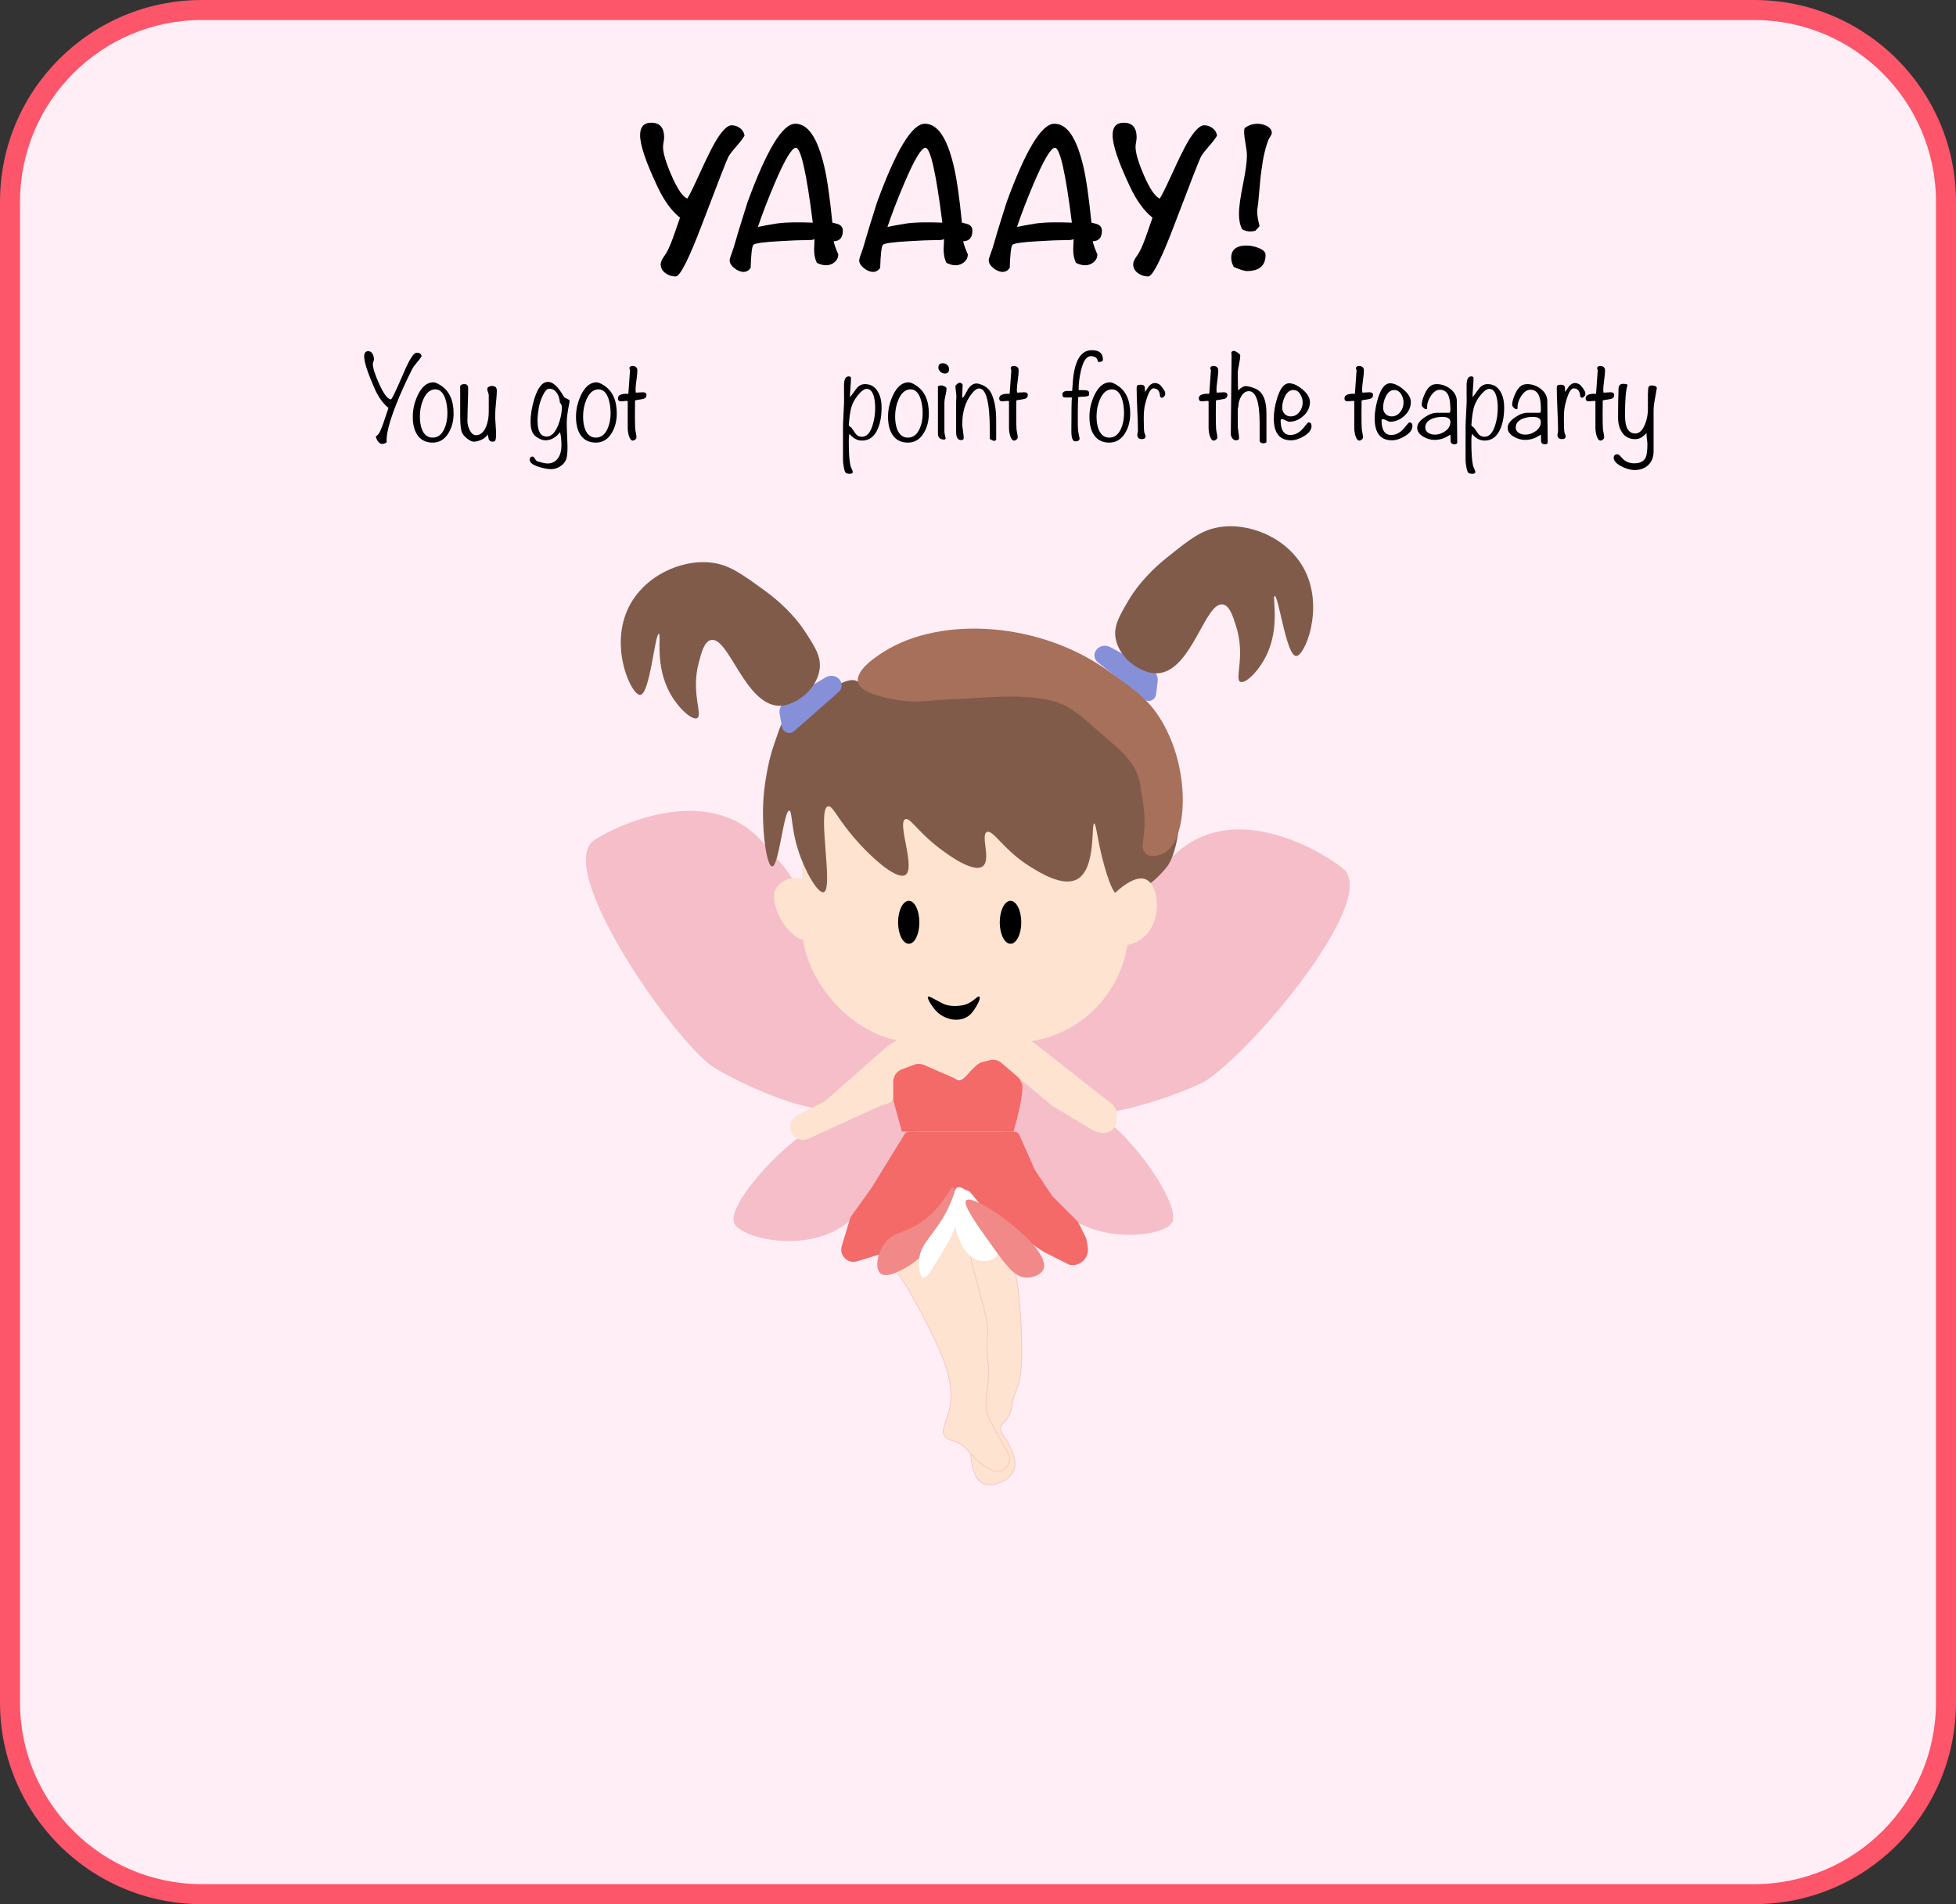 <?xml version="1.0" encoding="UTF-8"?><svg id="Layer_1" xmlns="http://www.w3.org/2000/svg" width="684" height="666" viewBox="0 0 684 666"><rect x="0" y="0" width="684" height="666" fill="#333333" stroke="none"/><defs><style>.cls-1{fill:#815b4a;}.cls-1,.cls-2,.cls-3,.cls-4,.cls-5,.cls-6,.cls-7,.cls-8,.cls-9,.cls-10,.cls-11{stroke-width:0px;}.cls-2,.cls-12{fill:#fde3d0;}.cls-3{fill:#8590d9;}.cls-4{fill:#f36a68;}.cls-5{fill:#000;}.cls-6{fill:#ffeef6;}.cls-7{fill:#fd556a;}.cls-8{fill:#f08988;}.cls-9{fill:#f5bec9;}.cls-10{fill:#fff;}.cls-12{stroke:#f7c3c2;stroke-miterlimit:10;stroke-width:.25px;}.cls-11{fill:#a6705b;}</style></defs><path class="cls-6" d="M70.58,3.5h542.84c37.02,0,67.08,30.06,67.08,67.08v524.84c0,37.02-30.06,67.08-67.08,67.08H70.58c-37.02,0-67.08-30.06-67.08-67.08V70.58C3.5,33.56,33.56,3.5,70.58,3.5Z"/><path class="cls-7" d="M613.42,7c35.06,0,63.58,28.52,63.58,63.58v524.84c0,35.06-28.52,63.58-63.58,63.58H70.58c-35.06,0-63.58-28.52-63.58-63.58V70.58C7,35.52,35.52,7,70.58,7h542.84M613.42,0H70.58C31.6,0,0,31.6,0,70.58v524.84C0,634.4,31.6,666,70.58,666h542.84c38.98,0,70.58-31.6,70.58-70.58V70.58c0-38.98-31.6-70.58-70.58-70.58h0Z"/><path class="cls-5" d="M147.42,124.62c-.3.54-.85,1.28-1.67,2.23-.81.95-1.35,1.7-1.62,2.27-2.19,4.29-4.09,8.51-5.71,12.65-2.37,6.06-3.44,10.37-3.2,12.92-.54.39-1.05.58-1.53.58-.96,0-1.73-.84-2.29-2.52.18-.15.47-.43.88-.83s1.04-1.84,1.91-4.3c.54-1.65,1.09-3.3,1.66-4.95-1.92-1.5-3.58-3.85-4.99-7.07-2.34-5.37-3.51-9.01-3.51-10.93,0-1.23.48-1.85,1.44-1.85.63,0,1.14.33,1.53.99.3.6.45,1.23.45,1.89,0,.21-.07.48-.2.81s-.2.58-.2.76c0,1.38.75,3.74,2.25,7.07,1.65,3.6,3.03,5.38,4.14,5.35.51-.54,1.94-3.54,4.28-9,2.07-4.89,3.61-7.33,4.63-7.33,1.08,0,1.67.42,1.75,1.26Z"/><path class="cls-5" d="M158.62,144.6c0,2.58-.57,4.83-1.71,6.75-1.35,2.31-3.23,3.46-5.62,3.46s-4.25-.95-5.45-2.83c-.99-1.56-1.49-3.63-1.49-6.21s.57-5.05,1.71-7.51c1.44-3.03,3.27-4.54,5.49-4.54.57,0,1.38.33,2.43.99,3.09,1.92,4.64,5.22,4.64,9.9ZM156.46,144.55c0-1.92-.26-3.65-.77-5.17-.75-2.13-1.91-3.2-3.46-3.2-1.8,0-3.21,1.19-4.23,3.55-.78,1.83-1.17,3.8-1.17,5.9,0,1.89.27,3.48.81,4.77.78,1.77,2,2.66,3.65,2.66,1.8,0,3.16-1.02,4.09-3.06.72-1.59,1.08-3.41,1.08-5.45Z"/><path class="cls-5" d="M173.74,136.63c0,.93-.1,2.32-.29,4.16-.2,1.85-.29,3.44-.29,4.79,0,.54.05,1.57.16,3.08.11,1.52.16,2.6.16,3.26,0,1.32-.15,2.12-.45,2.38-.18.12-.44.18-.77.18-.66,0-1.11-.29-1.35-.86-.12-.57-.24-1.12-.36-1.67-.87,1.34-2.36,2.18-4.45,2.52-.78.12-1.68-.23-2.7-1.04-.93-.72-1.55-1.45-1.85-2.17-.42-1-.63-2.91-.63-5.74v-9.81c-.18-.9.33-1.36,1.53-1.36.84,0,1.26.48,1.26,1.44,0,1.44-.04,3.32-.13,5.62-.09,2.94-.13,4.82-.13,5.62-.03,1.08.21,2.16.72,3.24.6,1.29,1.37,1.94,2.29,1.94,1.53,0,2.71-1.02,3.55-3.06.6-1.53.9-3.21.9-5.04v-5.89c0-.24-.08-.58-.25-1.01-.17-.43-.25-.79-.25-1.06,0-.15.01-.32.04-.5.42-.39.84-.6,1.26-.63,1.35-.12,2.02.41,2.02,1.58Z"/><path class="cls-5" d="M199.17,139.96c0,.18-.02.43-.04.76-.63,3-.95,5.42-.95,7.25,0,.93.04,2.36.13,4.28.09,1.92.14,3.36.14,4.32,0,1.86-.15,3.21-.45,4.05-.36.99-1.05,1.82-2.07,2.48-1.02.66-2.07.99-3.15.99-1.26,0-2.72-.27-4.37-.81-2.1-.66-3.15-1.46-3.15-2.38,0-.81.32-1.21.95-1.21.27,0,.51.18.72.54.3.51.5.79.58.85.24.24.86.46,1.85.67.9.24,1.57.36,2.02.36,1.68,0,2.96-.66,3.83-1.98.75-1.11,1.12-2.57,1.12-4.37,0-1.92-.17-3.45-.5-4.59-1.44,1.89-3.17,2.83-5.17,2.83-.6,0-1.3-.2-2.12-.61-.81-.41-1.41-.85-1.8-1.33-.81-.96-1.21-2.47-1.21-4.54,0-2.55.46-5.29,1.39-8.23,1.2-3.81,2.77-5.72,4.73-5.72,1.56,0,3.21,1.41,4.95,4.23.18.33.46.76.86,1.3.39.12.96.41,1.71.86ZM196.47,142.44c0-.63-.22-1.15-.67-1.58-.09-1.26-.41-2.34-.95-3.24-.69-1.11-1.62-1.67-2.79-1.67-.81,0-1.62.92-2.43,2.75-.6,1.38-1.01,2.67-1.21,3.87-.3,1.8-.45,3.33-.45,4.59,0,3.69,1.06,5.53,3.2,5.53,1.62,0,2.97-1.35,4.05-4.05.84-2.19,1.26-4.26,1.26-6.21Z"/><path class="cls-5" d="M215.68,144.6c0,2.58-.57,4.83-1.71,6.75-1.35,2.31-3.23,3.46-5.62,3.46s-4.25-.95-5.45-2.83c-.99-1.56-1.48-3.63-1.48-6.21s.57-5.05,1.71-7.51c1.44-3.03,3.27-4.54,5.49-4.54.57,0,1.38.33,2.43.99,3.09,1.92,4.63,5.22,4.63,9.9ZM213.52,144.55c0-1.92-.25-3.65-.76-5.17-.75-2.13-1.91-3.2-3.46-3.2-1.8,0-3.21,1.19-4.23,3.55-.78,1.83-1.17,3.8-1.17,5.9,0,1.89.27,3.48.81,4.77.78,1.77,1.99,2.66,3.64,2.66,1.8,0,3.17-1.02,4.09-3.06.72-1.59,1.08-3.41,1.08-5.45Z"/><path class="cls-5" d="M225.49,139.29c-.24.18-.81.33-1.71.45-.99.12-1.56.23-1.71.32-.03.33-.04,2-.04,5,0,2.34.03,3.92.09,4.72,0,.33.08.86.23,1.58.15.72.22,1.28.22,1.67,0,.24-.15.48-.45.72s-.57.36-.81.36c-.6,0-1.08-.62-1.44-1.84-.24-.9-.36-1.76-.36-2.57v-9.36c-.18-.15-.85-.15-2.02,0-.93.12-1.4-.22-1.4-1.03,0-1.14,1.21-1.67,3.64-1.58l.58-8.15c0-.09-.04-.23-.11-.43-.08-.2-.11-.34-.11-.43,0-.18.12-.35.36-.52.24-.17.52-.23.85-.2,1.05.09,1.58.62,1.58,1.58,0,.75-.11,1.88-.32,3.38-.21,1.5-.31,2.61-.31,3.33,0,.36.03.71.09,1.04l2.47-.13c.84,0,1.26.33,1.26.99,0,.48-.2.85-.59,1.12Z"/><path class="cls-5" d="M308.29,142.44c0,2.97-.43,5.46-1.3,7.47-1.17,2.79-3.01,4.19-5.54,4.19-1.65,0-3.09-.76-4.32-2.29-.21.09-.31,1.02-.31,2.79,0,3.9.19,6.66.58,8.28.03.15.17.51.43,1.08.25.57.38.92.38,1.04,0,.48-.3.72-.9.72-.72,0-1.22-.11-1.51-.32s-.53-.9-.74-2.07c-.18-.99-.27-1.77-.27-2.34v-11.43c0-1.05.05-2.46.16-4.23.11-2.07.17-3.48.2-4.23.03-.81.03-1.86,0-3.15v-3.2c0-2.07.54-3.1,1.62-3.1.54,0,.81.2.81.58,0,.75-.06,1.84-.18,3.29-.12,1.44-.18,2.52-.18,3.24h.18c.69-.93,1.38-1.88,2.07-2.83.81-1.05,1.81-1.58,3.01-1.58,2.01,0,3.52.9,4.54,2.7.84,1.44,1.26,3.24,1.26,5.4ZM306.04,142.62c0-1.59-.17-2.95-.5-4.09-.51-1.68-1.33-2.52-2.47-2.52-.84,0-1.86.74-3.06,2.21-1.05,1.29-1.79,2.61-2.21,3.96-.33,1.02-.6,2.52-.81,4.5-.12,1.44-.18,2.13-.18,2.07,0,.09.13.24.4.45.18.12.36.26.54.41.48.69.96,1.39,1.46,2.09s1.23,1.06,2.22,1.06c1.64,0,2.88-1.35,3.72-4.05.6-1.92.9-3.94.9-6.08Z"/><path class="cls-5" d="M324.81,144.6c0,2.58-.57,4.83-1.71,6.75-1.35,2.31-3.23,3.46-5.62,3.46s-4.25-.95-5.45-2.83c-.99-1.56-1.49-3.63-1.49-6.21s.57-5.05,1.71-7.51c1.44-3.03,3.27-4.54,5.49-4.54.57,0,1.38.33,2.43.99,3.09,1.92,4.64,5.22,4.64,9.9ZM322.65,144.55c0-1.92-.26-3.65-.77-5.17-.75-2.13-1.91-3.2-3.46-3.2-1.8,0-3.21,1.19-4.23,3.55-.78,1.83-1.17,3.8-1.17,5.9,0,1.89.27,3.48.81,4.77.78,1.77,2,2.66,3.65,2.66,1.8,0,3.16-1.02,4.09-3.06.72-1.59,1.08-3.41,1.08-5.45Z"/><path class="cls-5" d="M331.01,135.87c0,.54-.13,1.35-.38,2.43-.26,1.08-.38,1.89-.38,2.43v9.95c0,.66.15,1.56.45,2.7-.12.24-.29.36-.5.36-1.47,0-2.21-.7-2.21-2.12v-16.51c.39-.21.77-.31,1.12-.31s.74.11,1.12.31c.51.21.77.47.77.76ZM331.87,129.12c0,1.02-.48,1.53-1.44,1.53-.57,0-1.09-.21-1.57-.63-.48-.42-.72-.9-.72-1.44,0-1.02.51-1.53,1.53-1.53.6,0,1.12.2,1.55.58.43.39.65.88.65,1.48Z"/><path class="cls-5" d="M348.38,153.69c-.17.33-.41.5-.72.5s-.82-.21-1.53-.63v-2.75c0-9.96-1.24-14.94-3.72-14.94-.78,0-1.61.57-2.51,1.71-2.27,2.82-3.4,6.38-3.4,10.66,0,.57.08,1.4.25,2.5.17,1.1.25,1.93.25,2.5,0,.45-.31.68-.91.68-1.16,0-1.74-.95-1.74-2.83v-10.22c0-.27.01-.66.04-1.17.03-.51.04-.9.04-1.17,0-.39-.05-.96-.16-1.71-.11-.75-.16-1.3-.16-1.67,0-.24.19-.52.56-.83.38-.32.67-.47.88-.47.39,0,.75.21,1.08.63-.09,1.95-.13,3.09-.13,3.42,0,.45.01.89.04,1.3.27-.09.63-.58,1.08-1.48.57-1.14,1.05-1.92,1.44-2.34.72-.84,1.54-1.26,2.47-1.26.36,0,.9.14,1.62.41,1.62.6,2.77,1.59,3.46,2.97,1.17,2.37,1.75,5.51,1.75,9.41v6.79Z"/><path class="cls-5" d="M358.82,139.29c-.24.18-.81.33-1.71.45-.99.12-1.56.23-1.71.32-.03.33-.04,2-.04,5,0,2.34.03,3.92.09,4.72,0,.33.07.86.22,1.58s.23,1.28.23,1.67c0,.24-.15.48-.45.72s-.57.36-.81.36c-.6,0-1.08-.62-1.44-1.84-.24-.9-.36-1.76-.36-2.57v-9.36c-.18-.15-.85-.15-2.02,0-.94.12-1.4-.22-1.4-1.03,0-1.14,1.21-1.67,3.65-1.58l.58-8.15c0-.09-.04-.23-.11-.43-.08-.2-.11-.34-.11-.43,0-.18.12-.35.36-.52s.52-.23.86-.2c1.05.09,1.57.62,1.57,1.58,0,.75-.11,1.88-.31,3.38-.21,1.5-.32,2.61-.32,3.33,0,.36.03.71.09,1.04l2.48-.13c.84,0,1.26.33,1.26.99,0,.48-.2.85-.58,1.12Z"/><path class="cls-5" d="M385.69,125.7c0,.6-.45.9-1.35.9-.18,0-.31-.03-.41-.09-.12-1.29-.96-1.93-2.52-1.93-1.47,0-2.61,1.69-3.42,5.06-.54,2.38-.81,4.65-.81,6.82.21-.03.48-.03.81,0h1.21c1.11,0,1.67.33,1.67.99,0,.21-.03.51-.09.9-.49.27-1.24.41-2.28.41-.79,0-1.28.06-1.46.18-.09,1.17-.14,3.29-.14,6.34v3.24c0,1.44.18,2.9.53,4.37.06.15.1.29.1.4,0,.72-.51,1.08-1.53,1.08-.9,0-1.35-1.21-1.35-3.64,0-6.6.06-10.5.18-11.7.06,0-.71,0-2.29,0-.69,0-1.04-.33-1.04-.99,0-.87.6-1.3,1.8-1.3h1.62c.06-.6.12-1.37.18-2.29.45-7.98,2.68-11.97,6.71-11.97,2.58,0,3.87,1.08,3.87,3.24Z"/><path class="cls-5" d="M395.23,144.6c0,2.58-.57,4.83-1.71,6.75-1.35,2.31-3.23,3.46-5.62,3.46s-4.25-.95-5.45-2.83c-.99-1.56-1.48-3.63-1.48-6.21s.57-5.05,1.71-7.51c1.44-3.03,3.27-4.54,5.49-4.54.57,0,1.38.33,2.43.99,3.09,1.92,4.63,5.22,4.63,9.9ZM393.07,144.55c0-1.92-.25-3.65-.76-5.17-.75-2.13-1.91-3.2-3.46-3.2-1.8,0-3.21,1.19-4.23,3.55-.78,1.83-1.17,3.8-1.17,5.9,0,1.89.27,3.48.81,4.77.78,1.77,1.99,2.66,3.64,2.66,1.8,0,3.17-1.02,4.09-3.06.72-1.59,1.08-3.41,1.08-5.45Z"/><path class="cls-5" d="M407.47,137.44c0,.12-.02.38-.05.77-.39.6-.76.9-1.12.9-.24,0-.45-.15-.63-.45-.09-1.89-.87-2.83-2.34-2.83-.96,0-1.91,1.77-2.83,5.31-.36,1.29-.54,3.01-.54,5.17,0,2.76.07,4.46.23,5.08.03.09.1.28.22.56.12.29.18.5.18.65,0,.66-.45.99-1.35.99-1.02,0-1.53-.52-1.53-1.58,0-.15.04-.37.11-.65s.11-.5.11-.65c0-1.65-.08-4.12-.23-7.42s-.22-5.78-.22-7.43c0-.6.1-.97.31-1.1.21-.14.62-.2,1.21-.2.75,0,1.19.27,1.31.81.03.6.06,1.19.09,1.75.78-1.2,1.23-1.88,1.35-2.03.66-.75,1.35-1.12,2.07-1.12.54,0,1.08.17,1.62.5.3.18.71.65,1.24,1.39.52.75.79,1.28.79,1.58Z"/><path class="cls-5" d="M428.62,139.29c-.24.18-.81.33-1.71.45-.99.12-1.56.23-1.71.32-.03.33-.04,2-.04,5,0,2.34.03,3.92.09,4.72,0,.33.07.86.22,1.58s.23,1.28.23,1.67c0,.24-.15.48-.45.72s-.57.36-.81.36c-.6,0-1.08-.62-1.44-1.84-.24-.9-.36-1.76-.36-2.57v-9.36c-.18-.15-.85-.15-2.02,0-.94.12-1.4-.22-1.4-1.03,0-1.14,1.21-1.67,3.65-1.58l.58-8.15c0-.09-.04-.23-.11-.43-.08-.2-.11-.34-.11-.43,0-.18.12-.35.36-.52s.52-.23.86-.2c1.05.09,1.57.62,1.57,1.58,0,.75-.11,1.88-.31,3.38-.21,1.5-.32,2.61-.32,3.33,0,.36.03.71.09,1.04l2.48-.13c.84,0,1.26.33,1.26.99,0,.48-.2.85-.58,1.12Z"/><path class="cls-5" d="M442.88,154.68c-.24.24-.69.36-1.35.36-.33,0-.67-.21-1.04-.63v-6.17c0-7.62-1.27-11.43-3.8-11.43-1.07,0-1.97.63-2.68,1.89-.63,1.08-.94,2.19-.94,3.33,0,.12-.04.31-.11.56-.08.26-.11.44-.11.56v5.76c0,.51.07,1.25.22,2.21.15.96.22,1.68.22,2.16s-.36.72-1.08.72c-.51,0-.94-.24-1.28-.72-.34-.48-.52-.98-.52-1.49l.27-27.71c-.06-.18-.09-.36-.09-.54,0-.54.3-.81.9-.81.3,0,.74.2,1.33.61.59.41.88.75.88,1.02,0,.72-.14,1.76-.43,3.11-.29,1.35-.43,2.38-.43,3.07,0,.06.03,2.06.09,6,1.11-.99,1.96-1.49,2.56-1.49.96,0,2.12.29,3.46.86,2.61,1.08,3.92,3.93,3.92,8.55v10.21Z"/><path class="cls-5" d="M458.63,149.01c0,1.32-.88,2.5-2.66,3.55-1.59.96-3.09,1.44-4.5,1.44-4.02,0-6.03-2.55-6.03-7.65,0-2.25.4-4.66,1.21-7.25,1.08-3.36,2.46-5.04,4.14-5.04,1.44,0,3.02.73,4.73,2.18,1.71,1.46,2.56,2.9,2.56,4.34,0,1.86-.75,3.48-2.25,4.86s-3.19,2.07-5.08,2.07c-.18,0-.56-.15-1.15-.45-.58-.3-.98-.45-1.19-.45-.39,0-.58.12-.58.36,0,3.45,1.14,5.17,3.42,5.17,1.17,0,2.25-.39,3.24-1.17.6-.45,1.26-1.15,1.98-2.11.57-.75.95-1.12,1.12-1.12.69,0,1.04.42,1.04,1.26ZM455.53,140.73c0-1.05-.3-2.03-.9-2.95-.6-.92-1.39-1.37-2.38-1.37-1.2,0-2.18.75-2.92,2.25-.63,1.26-.95,2.57-.95,3.92,0,.87.28,1.6.83,2.18.56.58,1.27.88,2.14.88,1.23,0,2.25-.52,3.06-1.58.75-.96,1.12-2.07,1.12-3.33Z"/><path class="cls-5" d="M479.56,139.29c-.24.18-.81.33-1.71.45-.99.12-1.56.23-1.71.32-.03.33-.04,2-.04,5,0,2.34.03,3.92.09,4.72,0,.33.08.86.23,1.58.15.72.22,1.28.22,1.67,0,.24-.15.48-.45.72s-.57.36-.81.36c-.6,0-1.08-.62-1.44-1.84-.24-.9-.36-1.76-.36-2.57v-9.36c-.18-.15-.85-.15-2.02,0-.93.12-1.4-.22-1.4-1.03,0-1.14,1.21-1.67,3.64-1.58l.58-8.15c0-.09-.04-.23-.11-.43-.08-.2-.11-.34-.11-.43,0-.18.12-.35.36-.52.24-.17.52-.23.85-.2,1.05.09,1.58.62,1.58,1.58,0,.75-.11,1.88-.32,3.38-.21,1.5-.31,2.61-.31,3.33,0,.36.03.71.09,1.04l2.47-.13c.84,0,1.26.33,1.26.99,0,.48-.2.85-.59,1.12Z"/><path class="cls-5" d="M493.91,149.01c0,1.32-.88,2.5-2.66,3.55-1.59.96-3.09,1.44-4.5,1.44-4.02,0-6.03-2.55-6.03-7.65,0-2.25.4-4.66,1.21-7.25,1.08-3.36,2.46-5.04,4.14-5.04,1.44,0,3.02.73,4.73,2.18,1.71,1.46,2.56,2.9,2.56,4.34,0,1.86-.75,3.48-2.25,4.86s-3.19,2.07-5.08,2.07c-.18,0-.56-.15-1.15-.45-.58-.3-.98-.45-1.19-.45-.39,0-.58.12-.58.36,0,3.45,1.14,5.17,3.42,5.17,1.17,0,2.25-.39,3.24-1.17.6-.45,1.26-1.15,1.98-2.11.57-.75.95-1.12,1.12-1.12.69,0,1.04.42,1.04,1.26ZM490.81,140.73c0-1.05-.3-2.03-.9-2.95-.6-.92-1.39-1.37-2.38-1.37-1.2,0-2.18.75-2.92,2.25-.63,1.26-.95,2.57-.95,3.92,0,.87.28,1.6.83,2.18.56.58,1.27.88,2.14.88,1.23,0,2.25-.52,3.06-1.58.75-.96,1.12-2.07,1.12-3.33Z"/><path class="cls-5" d="M509.57,154.77c0,.42-.33.63-.99.63-.72,0-1.16-.3-1.3-.9-.03-.09-.05-.68-.05-1.76,0-.3-.04-.54-.13-.72-1.68,1.23-3.5,1.84-5.44,1.84-1.35,0-2.66-.38-3.92-1.12-1.44-.84-2.16-1.89-2.16-3.15s.85-2.43,2.56-3.6c1.56-1.08,3-1.62,4.32-1.62h4.46c.18-.18.27-.5.27-.95,0-2.01-.17-3.52-.49-4.54-.54-1.71-1.61-2.57-3.2-2.57-1.14,0-2.19.72-3.15,2.16-.87,1.32-1.3,2.58-1.3,3.78v.5c0,.24-.12.36-.36.36-.3,0-.63-.18-.99-.54-.36-.36-.54-.67-.54-.94,0-.84.25-1.9.76-3.17.51-1.27,1.06-2.24,1.67-2.9.75-.81,1.68-1.21,2.79-1.21,1.71,0,3.29.54,4.72,1.62,1.53,1.17,2.31,2.58,2.34,4.23l.14,14.58ZM507.19,147.61c0-1.2-.93-1.8-2.79-1.8-1.47,0-2.76.26-3.87.77-1.41.66-2.12,1.65-2.12,2.97,0,.81.38,1.44,1.12,1.89.63.39,1.38.58,2.25.58,1.29,0,2.51-.42,3.67-1.26s1.73-1.89,1.73-3.15Z"/><path class="cls-5" d="M526,142.44c0,2.97-.43,5.46-1.3,7.47-1.17,2.79-3.01,4.19-5.54,4.19-1.65,0-3.09-.76-4.32-2.29-.21.09-.31,1.02-.31,2.79,0,3.9.19,6.66.58,8.28.03.15.17.51.43,1.08.25.57.38.92.38,1.04,0,.48-.3.72-.9.72-.72,0-1.22-.11-1.51-.32s-.53-.9-.74-2.07c-.18-.99-.27-1.77-.27-2.34v-11.43c0-1.05.05-2.46.16-4.23.11-2.07.17-3.48.2-4.23.03-.81.03-1.86,0-3.15v-3.2c0-2.07.54-3.1,1.62-3.1.54,0,.81.2.81.58,0,.75-.06,1.84-.18,3.29-.12,1.44-.18,2.52-.18,3.24h.18c.69-.93,1.38-1.88,2.07-2.83.81-1.05,1.81-1.58,3.01-1.58,2.01,0,3.52.9,4.54,2.7.84,1.44,1.26,3.24,1.26,5.4ZM523.75,142.62c0-1.59-.17-2.95-.5-4.09-.51-1.68-1.33-2.52-2.47-2.52-.84,0-1.86.74-3.06,2.21-1.05,1.29-1.79,2.61-2.21,3.96-.33,1.02-.6,2.52-.81,4.5-.12,1.44-.18,2.13-.18,2.07,0,.09.13.24.4.45.18.12.36.26.54.41.48.69.96,1.39,1.46,2.09s1.23,1.06,2.22,1.06c1.64,0,2.88-1.35,3.72-4.05.6-1.92.9-3.94.9-6.08Z"/><path class="cls-5" d="M541.21,154.77c0,.42-.33.63-.99.63-.72,0-1.16-.3-1.3-.9-.03-.09-.04-.68-.04-1.76,0-.3-.04-.54-.13-.72-1.68,1.23-3.5,1.84-5.45,1.84-1.35,0-2.66-.38-3.92-1.12-1.44-.84-2.16-1.89-2.16-3.15s.86-2.43,2.57-3.6c1.56-1.08,3-1.62,4.32-1.62h4.46c.18-.18.27-.5.27-.95,0-2.01-.17-3.52-.5-4.54-.54-1.71-1.61-2.57-3.2-2.57-1.14,0-2.19.72-3.15,2.16-.87,1.32-1.31,2.58-1.31,3.78v.5c0,.24-.12.36-.36.36-.3,0-.63-.18-.99-.54-.36-.36-.54-.67-.54-.94,0-.84.25-1.9.76-3.17.51-1.27,1.06-2.24,1.67-2.9.75-.81,1.68-1.21,2.79-1.21,1.71,0,3.29.54,4.73,1.62,1.53,1.17,2.31,2.58,2.34,4.23l.13,14.58ZM538.82,147.61c0-1.2-.93-1.8-2.79-1.8-1.47,0-2.76.26-3.87.77-1.41.66-2.12,1.65-2.12,2.97,0,.81.38,1.44,1.12,1.89.63.39,1.38.58,2.25.58,1.29,0,2.51-.42,3.67-1.26,1.15-.84,1.73-1.89,1.73-3.15Z"/><path class="cls-5" d="M554.39,137.44c0,.12-.02.38-.05.77-.39.6-.76.9-1.12.9-.24,0-.45-.15-.63-.45-.09-1.89-.87-2.83-2.34-2.83-.96,0-1.91,1.77-2.83,5.31-.36,1.29-.54,3.01-.54,5.17,0,2.76.07,4.46.23,5.08.03.09.1.28.22.56.12.29.18.5.18.65,0,.66-.45.99-1.35.99-1.02,0-1.53-.52-1.53-1.58,0-.15.04-.37.11-.65s.11-.5.11-.65c0-1.65-.08-4.12-.23-7.42s-.22-5.78-.22-7.43c0-.6.1-.97.31-1.1.21-.14.62-.2,1.21-.2.75,0,1.19.27,1.31.81.03.6.06,1.19.09,1.75.78-1.2,1.23-1.88,1.35-2.03.66-.75,1.35-1.12,2.07-1.12.54,0,1.08.17,1.62.5.3.18.71.65,1.24,1.39.52.75.79,1.28.79,1.58Z"/><path class="cls-5" d="M563.89,139.29c-.24.18-.81.33-1.71.45-.99.12-1.56.23-1.71.32-.03.33-.04,2-.04,5,0,2.34.03,3.92.09,4.72,0,.33.08.86.23,1.58.15.72.22,1.28.22,1.67,0,.24-.15.48-.45.72s-.57.36-.81.36c-.6,0-1.08-.62-1.44-1.84-.24-.9-.36-1.76-.36-2.57v-9.36c-.18-.15-.85-.15-2.02,0-.93.12-1.4-.22-1.4-1.03,0-1.14,1.21-1.67,3.64-1.58l.58-8.15c0-.09-.04-.23-.11-.43-.08-.2-.11-.34-.11-.43,0-.18.12-.35.36-.52.24-.17.52-.23.85-.2,1.05.09,1.58.62,1.58,1.58,0,.75-.11,1.88-.32,3.38-.21,1.5-.31,2.61-.31,3.33,0,.36.03.71.09,1.04l2.47-.13c.84,0,1.26.33,1.26.99,0,.48-.2.85-.59,1.12Z"/><path class="cls-5" d="M579.37,135.82c-.25,1.32-.48,2.64-.7,3.96-.28,1.41-.42,2.73-.42,3.96v14.09c0,2.01-.61,3.61-1.82,4.79-1.21,1.18-2.84,1.78-4.88,1.78-1.11,0-2.36-.3-3.74-.9-1.59-.66-2.68-1.49-3.28-2.48-.15-.27-.23-.54-.23-.81,0-.87.42-1.31,1.26-1.31.18,0,.38.06.58.18.51.54,1.02,1.06,1.53,1.58,1.02.93,2.31,1.39,3.87,1.39,1.98,0,3.3-.69,3.96-2.07.39-.87.58-2.45.58-4.72,0-.3-.06-.9-.18-1.8-.12-.75-.15-1.41-.09-1.98-.84.78-1.44,1.28-1.8,1.49-.66.42-1.38.63-2.16.63-2.04,0-3.59-.79-4.64-2.38-.93-1.38-1.39-3.13-1.39-5.27,0-4.05.06-7.47.18-10.26.12-.96.64-1.44,1.58-1.44,1.14,0,1.65.2,1.53.58-.57,1.56-.86,5.05-.86,10.48,0,4.2,1.19,6.3,3.58,6.3,1.46,0,2.62-1.12,3.49-3.38.66-1.74.97-3.49.94-5.26v-5.13c.03-.51.07-1.15.11-1.93s.53-1.14,1.46-1.08c1.08.09,1.59.42,1.53.99Z"/><path class="cls-5" d="M260.38,47.41c-.55.95-1.51,2.21-2.89,3.79-1.38,1.58-2.3,2.79-2.78,3.64-.48.85-3.49,8.58-9.04,23.17-4.7,12.45-7.83,18.68-9.38,18.68-1.35,0-2.53-.38-3.53-1.12-1.15-.8-1.72-1.85-1.72-3.15,0-.8.45-1.8,1.35-3s1.9-3.32,3-6.38c.8-2.3,1.6-4.6,2.4-6.9-3-2.4-5.65-6.07-7.95-11.02-4-8.45-6-14.4-6-17.85,0-2.9,1.3-4.35,3.9-4.35,3,0,4.5,1.72,4.5,5.17,0,.35-.06.89-.19,1.61-.12.73-.19,1.29-.19,1.69,0,2.1.98,5.4,2.93,9.9,2.05,4.75,3.9,7.48,5.55,8.17.65-.95,2.07-3.83,4.27-8.62,2.4-5.3,4.28-9.1,5.62-11.4,2.25-3.75,4.12-5.62,5.62-5.62,1.1,0,2.09.34,2.96,1.01.87.68,1.39,1.54,1.54,2.59Z"/><path class="cls-5" d="M294.73,80.71c0,2.4-1.08,3.63-3.22,3.67.25,1.15.8,2.7,1.65,4.65-.05,1.1-.5,2-1.35,2.7-.85.7-1.85,1.05-3,1.05-.9,0-1.95-.27-3.15-.83-.65-1.3-.97-2.85-.97-4.65,0-.45.02-1.1.08-1.95.05-.85.07-1.47.07-1.88,0,.35-.82.52-2.47.52-2.8,0-6.12.13-9.97.38-5.5.3-8.49.73-8.96,1.28-.48.55-.79,3.22-.94,8.03-.65.95-1.48,1.42-2.47,1.42-1.05,0-2.13-.44-3.23-1.31-1.1-.87-1.65-1.81-1.65-2.81,0-.35.45-1.75,1.35-4.2,1-3.55,2.62-8.88,4.88-15.97,6.7-18.35,12.27-27.53,16.72-27.53s7.7,4.85,10.05,14.55c1.05,4.35,2.02,11.03,2.92,20.03,1.3.3,2.12.55,2.47.75.8.45,1.2,1.15,1.2,2.1ZM284.23,77.86c-2.2-17.45-4.18-26.17-5.92-26.17-1.4,0-3.85,4.1-7.35,12.3-2.5,5.9-4.47,11.02-5.92,15.38,1.6-.35,3.98-.77,7.12-1.28,2.85-.35,6.87-.42,12.08-.22Z"/><path class="cls-5" d="M340.03,80.71c0,2.4-1.08,3.63-3.22,3.67.25,1.15.8,2.7,1.65,4.65-.05,1.1-.5,2-1.35,2.7-.85.7-1.85,1.05-3,1.05-.9,0-1.95-.27-3.15-.83-.65-1.3-.98-2.85-.98-4.65,0-.45.02-1.1.08-1.95.05-.85.08-1.47.08-1.88,0,.35-.83.52-2.48.52-2.8,0-6.12.13-9.97.38-5.5.3-8.49.73-8.96,1.28-.48.55-.79,3.22-.94,8.03-.65.95-1.47,1.42-2.47,1.42-1.05,0-2.13-.44-3.22-1.31-1.1-.87-1.65-1.81-1.65-2.81,0-.35.45-1.75,1.35-4.2,1-3.55,2.62-8.88,4.88-15.97,6.7-18.35,12.27-27.53,16.73-27.53s7.7,4.85,10.05,14.55c1.05,4.35,2.03,11.03,2.92,20.03,1.3.3,2.12.55,2.48.75.8.45,1.2,1.15,1.2,2.1ZM329.53,77.86c-2.2-17.45-4.17-26.17-5.92-26.17-1.4,0-3.85,4.1-7.35,12.3-2.5,5.9-4.48,11.02-5.92,15.38,1.6-.35,3.97-.77,7.12-1.28,2.85-.35,6.87-.42,12.07-.22Z"/><path class="cls-5" d="M385.33,80.71c0,2.4-1.08,3.63-3.22,3.67.25,1.15.8,2.7,1.65,4.65-.05,1.1-.5,2-1.35,2.7-.85.7-1.85,1.05-3,1.05-.9,0-1.95-.27-3.15-.83-.65-1.3-.97-2.85-.97-4.65,0-.45.02-1.1.08-1.95.05-.85.07-1.47.07-1.88,0,.35-.82.52-2.47.52-2.8,0-6.12.13-9.97.38-5.5.3-8.49.73-8.96,1.28-.48.55-.79,3.22-.94,8.03-.65.95-1.48,1.42-2.47,1.42-1.05,0-2.13-.44-3.23-1.31-1.1-.87-1.65-1.81-1.65-2.81,0-.35.45-1.75,1.35-4.2,1-3.55,2.62-8.88,4.88-15.97,6.7-18.35,12.27-27.53,16.72-27.53s7.7,4.85,10.05,14.55c1.05,4.35,2.02,11.03,2.92,20.03,1.3.3,2.12.55,2.47.75.8.45,1.2,1.15,1.2,2.1ZM374.83,77.86c-2.2-17.45-4.18-26.17-5.92-26.17-1.4,0-3.85,4.1-7.35,12.3-2.5,5.9-4.47,11.02-5.92,15.38,1.6-.35,3.98-.77,7.12-1.28,2.85-.35,6.87-.42,12.08-.22Z"/><path class="cls-5" d="M425.61,47.41c-.55.95-1.51,2.21-2.89,3.79-1.38,1.58-2.3,2.79-2.78,3.64-.48.85-3.49,8.58-9.04,23.17-4.7,12.45-7.83,18.68-9.38,18.68-1.35,0-2.53-.38-3.53-1.12-1.15-.8-1.72-1.85-1.72-3.15,0-.8.45-1.8,1.35-3,.9-1.2,1.9-3.32,3-6.38.8-2.3,1.6-4.6,2.4-6.9-3-2.4-5.65-6.07-7.95-11.02-4-8.45-6-14.4-6-17.85,0-2.9,1.3-4.35,3.9-4.35,3,0,4.5,1.72,4.5,5.17,0,.35-.06.89-.19,1.61-.13.73-.19,1.29-.19,1.69,0,2.1.97,5.4,2.92,9.9,2.05,4.75,3.9,7.48,5.55,8.17.65-.95,2.07-3.83,4.28-8.62,2.4-5.3,4.27-9.1,5.62-11.4,2.25-3.75,4.12-5.62,5.62-5.62,1.1,0,2.09.34,2.96,1.01.88.68,1.39,1.54,1.54,2.59Z"/><path class="cls-5" d="M442.56,89.11c0,3.8-2.18,5.7-6.53,5.7-.8,0-2.33-.48-4.58-1.43-.6-1.1-.9-2.15-.9-3.15,0-2.9,1.77-4.35,5.32-4.35,1.3,0,2.62.25,3.98.75,1.8.65,2.7,1.48,2.7,2.48ZM444.73,46.44c0,.35-.13.72-.38,1.12-.35.55-.58.9-.67,1.05-1.15,2.85-2,6.48-2.55,10.88-.25,1.55-.62,5.3-1.12,11.25,0,.25-.06.74-.19,1.46-.12.73-.19,1.29-.19,1.69,0,1.3.27,3.03.83,5.18-.3.4-.8.95-1.5,1.65-.55.15-1.15.23-1.8.23-1,0-1.93-.25-2.78-.75-.75-1.4-1.12-3.2-1.12-5.4s.46-5.71,1.39-10.24c.92-4.52,1.39-7.94,1.39-10.24,0-.9-.16-2.26-.49-4.09-.33-1.82-.49-3.19-.49-4.09,0-.5.05-.92.15-1.27,1.25-1.05,2.78-1.58,4.58-1.58,1.05,0,2.1.25,3.15.75,1.2.65,1.8,1.45,1.8,2.4Z"/><path class="cls-12" d="M339.41,508.44c.34,4.09,1.28,9.17,4.51,10.51,1.7.71,3.63.22,4.51,0,.83-.21,4.64-1.29,6.01-4.51,1.37-3.23-.45-6.88-1.5-9.01-1.64-3.31-3.27-4.03-3-6.01.24-1.78,1.64-1.78,3-4.51,1.12-2.23.68-3.21,1.5-6.01.78-2.63,1.91-4.69,2.25-6.76,1.5-9.01-.07-30.8-1.5-36.05-.3-1.09.55-2-2.25-5.26-6.02-7.01-12.78-18.77-14.27-18.78-8.96-.04-.5,71.45.75,86.37Z"/><path class="cls-12" d="M313.87,445.36c2.77,2.88,14.27,24.38,16.52,31.54,1.36,4.33,3.15,10,1.5,16.52-1.02,4.06-2.99,6.9-1.5,9.01,1.11,1.58,2.86.91,6.01,3,2.16,1.43,1.85,2.09,4.51,4.51,2.51,2.29,5.98,5.44,9.01,4.51,1.32-.41,2.55-1.59,3-3,.69-2.17-.81-3.8-4.51-10.51-1.75-3.17-2.63-4.78-3-6.01-1.15-3.77-.46-6.44,0-10.51,1.02-9.02-.96-8.64,0-18.02.57-5.65-6.14-23.14-6.01-28.54.13-5.59.23-9.41-1.5-10.51-2.14-1.37-7.73,1.01-22.53,16.52"/><path class="cls-9" d="M354.43,377.77c-5.02,2.47-4.61,12.44-4.51,15.02.44,10.73,11.12,17.55,18.02,27.04,12.02,16.52,39.88,12.96,42.06,7.51,3-7.51-19.53-37.55-30.04-39.05-9.97-1.42-19.22-13.62-25.53-10.51Z"/><path class="cls-9" d="M317.6,384.79c4.7,3.04,3.12,12.89,2.72,15.44-1.69,10.6-13.1,16.13-21.07,24.74-13.87,15-41.12,8.2-42.65,2.53-2.1-7.81,23.79-35.01,34.41-35.27s20.68-11.27,26.59-7.45Z"/><path class="cls-4" d="M310.87,379.27c2.78-5.53,6.89-9.37,10.51-9.01,1.12.11,2.93.69,4.51,1.5,2.08,1.07,4.3,2.84,4.49,2.99.02.02,0,0,.01.01,1.63,1.31,3.75,2.73,4.51,3,2.73.98,5.49-6.61,10.51-7.51,4.52-.81,9.92,3.96,12.02,9.01,0,0,.89,2.84-3,16.52h-39.05l-4.51-16.52Z"/><path class="cls-9" d="M396.48,316.18c2.92-7.75,7.51-10.51,13.52-16.52,22.54-22.54,57.08,1.5,60.08,4.51,11.44,11.44-31.39,62.48-48.07,73.6-4.51,3-33.92,14.5-45.74,11.2-3.57-1-3.22-3.27-12.22-12-9.43-9.14-14.07-10.77-13.54-13.66.76-4.1,10.25-1.8,20.61-8.2,12.92-7.98,20.99-27.33,25.35-38.92Z"/><path class="cls-9" d="M279.45,313.4c-2.14-8-6.43-11.21-11.82-17.78-20.2-24.66-56.95-4.15-60.23-1.46-12.51,10.25,25.06,65.28,40.55,77.99,4.19,3.44,32.32,17.79,44.4,15.67,3.65-.64,3.52-2.94,13.35-10.73,10.29-8.16,15.07-9.33,14.82-12.26-.35-4.15-10.02-2.81-19.69-10.2-12.07-9.22-18.18-29.27-21.38-41.24Z"/><path class="cls-2" d="M309.23,366.84l-20.45,18.04c-.3.26-.63.48-.98.66l-8.96,4.48c-1.55.77-2.52,2.35-2.52,4.08h0c0,3.19,3.2,5.4,6.18,4.27l25.36-11.6c1.77-.67,4.51-.98,4.51-2.88v-5.6c0-1.9,1.18-3.6,2.96-4.27l4.33-1.62c1.11-.42,2.33-.39,3.41.08l9.9,4.28c1.66.72,3.58.39,4.9-.83l3.68-3.39c.56-.52,1.24-.89,1.99-1.07l2.59-.65c1.44-.36,2.95,0,4.08.96l8.81,7.55,8.65,7.21c.18.15.37.29.57.41l14.04,8.42c.45.27.94.46,1.45.56l1.28.26c2.82.56,5.46-1.6,5.46-4.48v-2.1c0-1.4-.64-2.73-1.75-3.59l-29.19-22.88c-.35-.27-.73-.49-1.14-.65l-6-2.37c-.65-.26-1.35-.36-2.04-.31l-30.33,2.43c-4,.32-7.8,1.93-10.81,4.59Z"/><path class="cls-4" d="M299.74,441.15l10.42-3.23c.15-.05.29-.11.43-.19l12.09-7.26c.14-.08.26-.18.38-.29l13.33-13.33c.81-.81,2.15-.75,2.89.13l5.98,7.17c.11.13.23.24.37.34l10.31,7.36,8.95,5.94c.07.04.13.08.2.12l8.59,4.32c.18.09.37.15.57.18h0c3.57.57,6.67-2.5,6.15-6.08l-.32-2.15c-.08-.56-.25-1.09-.5-1.6l-2.48-4.97c-.09-.19-.22-.36-.37-.51l-8.65-8.65c-.09-.09-.17-.19-.24-.3l-5.81-8.71c-.06-.09-.12-.19-.16-.29l-5.42-12.2c-.31-.71-1.02-1.16-1.79-1.16h-36.68c-.68,0-1.31.35-1.67.93l-11.41,18.54s-.05.08-.07.11l-7.28,10.2c-.12.17-.22.37-.28.57l-2.91,9.66c-.99,3.3,2.1,6.37,5.39,5.35Z"/><path class="cls-10" d="M334.9,415.32c-1.27.46-1.37,2.96-1.5,6.01-.31,7.28,2.44,18.14,9.01,19.53,1.61.34,4.6.35,6.01-1.5,4.35-5.75-9.49-25.5-13.52-24.03Z"/><path class="cls-8" d="M333.4,415.32c-1.33-.68-3.85,8.26-13.52,13.52-4.78,2.6-7.86,2.42-10.51,6.01-2.56,3.46-3.54,8.8-1.5,10.51,2.57,2.17,9.18-2.14,10.51-3,3.5-2.28,5.77-5.01,7.51-7.51,5.92-8.49,8.94-18.8,7.51-19.53Z"/><path class="cls-8" d="M337.9,419.82c-1.46,1.39,3.57,8.38,10.51,18.02,4.68,6.5,7.29,8.94,10.51,9.01,2.17.05,5.21-.97,6.01-3,2.87-7.36-24.18-26.75-27.04-24.03Z"/><path class="cls-10" d="M334.9,415.32c-.98-.22-1.47,5.01-6.01,12.02-3.96,6.1-7.15,8.38-7.51,13.52-.17,2.47.3,5.74,1.5,6.01.94.21,2.07-1.51,3-3,5.33-8.48,7.99-12.72,9.01-18.02.89-4.64,1.02-10.29,0-10.51Z"/><rect class="cls-2" x="280.51" y="264" width="114.16" height="100.64" rx="40.18" ry="40.18"/><path class="cls-1" d="M277.51,248.98c-.55.3-1.55.83-2.56,1.9-1.62,1.71-2.39,3.94-3.45,7.12-.91,2.74-1.94,5.18-3,10.51-.4,1.99-1.17,5.94-1.5,10.51-.79,10.99,1.08,23.99,3,24.03,2.38.05,4.08-19.67,6.01-19.53,1.04.08.6,5.8,3,13.52,2.36,7.56,6.98,15.57,9.01,15.02,3.63-.98-2.39-29,1.5-30.04,1.44-.39,2.92,3.29,7.51,9.01,6.15,7.67,16.23,16.92,19.53,15.02,3.79-2.19-2.91-18.25,0-19.53,1.56-.69,3.96,3.71,10.51,9.01,1.31,1.06,12.66,10.25,16.52,7.51,3.15-2.24-.79-10.9,1.5-12.02,2.14-1.04,5.85,6.31,15.02,12.02,3.64,2.27,11.53,7.18,16.52,4.51,6.79-3.64,4.87-19.54,6.01-19.53.8.01,1.2,7.84,4.51,18.02,1.71,5.27,2.82,6.91,4.51,7.51,3.23,1.15,7.29-2,10.51-4.51,3.44-2.67,5.54-5.37,6.01-6.01,4.85-6.63,7.63-29.45-3-48.07-20.6-36.08-75.86-31.54-94.63-24.03-6.2,2.48-7.99,4.33-8.4,5.9-.45,1.71.48,3.77,0,3.96-.43.17-.96-1.51-2.12-2.35-3.76-2.72-12.1,4.71-22.53,10.51Z"/><path class="cls-3" d="M383.63,226.98c1.21-1.21,3.06-1.48,4.56-.67l14.46,7.79c1.53.82,2.39,2.5,2.18,4.23l-.57,4.54c-.25,2.02-2.62,2.99-4.21,1.71l-16.16-12.93c-1.46-1.17-1.58-3.34-.26-4.66Z"/><path class="cls-1" d="M390.16,223.45c-.86-4.42,1.3-8.08,4.51-13.52,1.46-2.48,5.26-8.42,13.52-15.02,7.78-6.22,11.86-9.48,18.02-10.51,10.82-1.82,24.34,3.85,30.04,15.02,6.85,13.41.04,30.05-3,30.04-3.43-.01-6.16-21.26-7.51-21.03-.97.17,2.07,10.83-3,21.03-2.72,5.47-7.29,9.82-9.01,9.01-2.12-.99,1.87-9.01-1.5-19.53-1.15-3.6-2.26-7.05-4.51-7.51-6.26-1.27-10.76,22.83-22.53,24.03-4.77.49-9.36-3.28-9.69-3.55-.9-.73-4.4-3.71-5.33-8.46Z"/><path class="cls-3" d="M293.3,237.37c-1.26-1.15-3.12-1.33-4.59-.46l-14.08,8.45c-1.49.89-2.28,2.61-1.98,4.32l.78,4.5c.35,2.01,2.76,2.86,4.29,1.52l15.54-13.66c1.4-1.23,1.42-3.41.04-4.67Z"/><path class="cls-1" d="M286.6,234.14c.65-4.46-1.67-8.02-5.13-13.3-1.58-2.41-5.65-8.17-14.2-14.38-8.06-5.85-12.28-8.92-18.49-9.67-10.9-1.31-24.13,4.98-29.31,16.4-6.22,13.71,1.35,30.02,4.39,29.87,3.43-.17,5.17-21.53,6.53-21.35.98.12-1.57,10.91,3.98,20.87,2.98,5.34,7.74,9.47,9.42,8.59,2.08-1.09-2.28-8.91.6-19.58.99-3.65,1.93-7.15,4.15-7.71,6.19-1.56,11.81,22.31,23.62,22.96,4.78.27,9.2-3.71,9.52-4,.87-.77,4.22-3.91,4.93-8.7Z"/><path class="cls-11" d="M300.04,238.47c-.9-4.24,6.9-9.18,9.01-10.51,20.25-12.81,55.58-10.51,79.61,7.51,5.57,4.18,11.66,7.64,16.52,15.02,11.57,17.55,10.43,43.98,1.5,48.07-1.86.85-4.62,1.39-6.01,0-3-3,1.5-6.01-1.5-21.03-.56-2.79.08-8.66-9.01-16.52-12.92-11.18-11.85-10.6-16.52-13.52-9.94-6.21-31.76-3.08-39.05-3-8.92.1-13.15,1.89-22.53,0-4.02-.81-11.22-2.26-12.02-6.01Z"/><path class="cls-2" d="M280.51,307.56c-2.76-1.25-7.22.06-9.01,3-1.59,2.61-.59,5.69,0,7.51,1.89,5.84,7.56,11.66,10.51,10.51,4.24-1.64,4.69-18.23-1.5-21.03Z"/><path class="cls-2" d="M388.66,313.57c.45-.49,7.51-7.94,12.02-6.01,4.7,2.02,5.66,13.85,0,19.53-2.04,2.04-5.94,4.31-9.01,3-3.78-1.61-5.88-8.46-3-16.52Z"/><path class="cls-5" d="M321.49,322.63c0,4.15-1.61,7.47-3.68,7.47s-3.76-3.36-3.76-7.51,1.68-7.51,3.76-7.51,3.68,3.4,3.68,7.55Z"/><ellipse class="cls-5" cx="353.37" cy="322.59" rx="3.76" ry="7.51"/><path class="cls-5" d="M324.49,348.63c-.43.48,1.88,4.43,4,6,3.42,2.53,8.15,2.89,11,0,1.45-1.48,3.68-5.33,3-6-.68-.67-2.25,2.35-6,3-1.18.2-4.4.57-6.77-.62-3-1.5-4.87-2.79-5.23-2.38Z"/></svg>